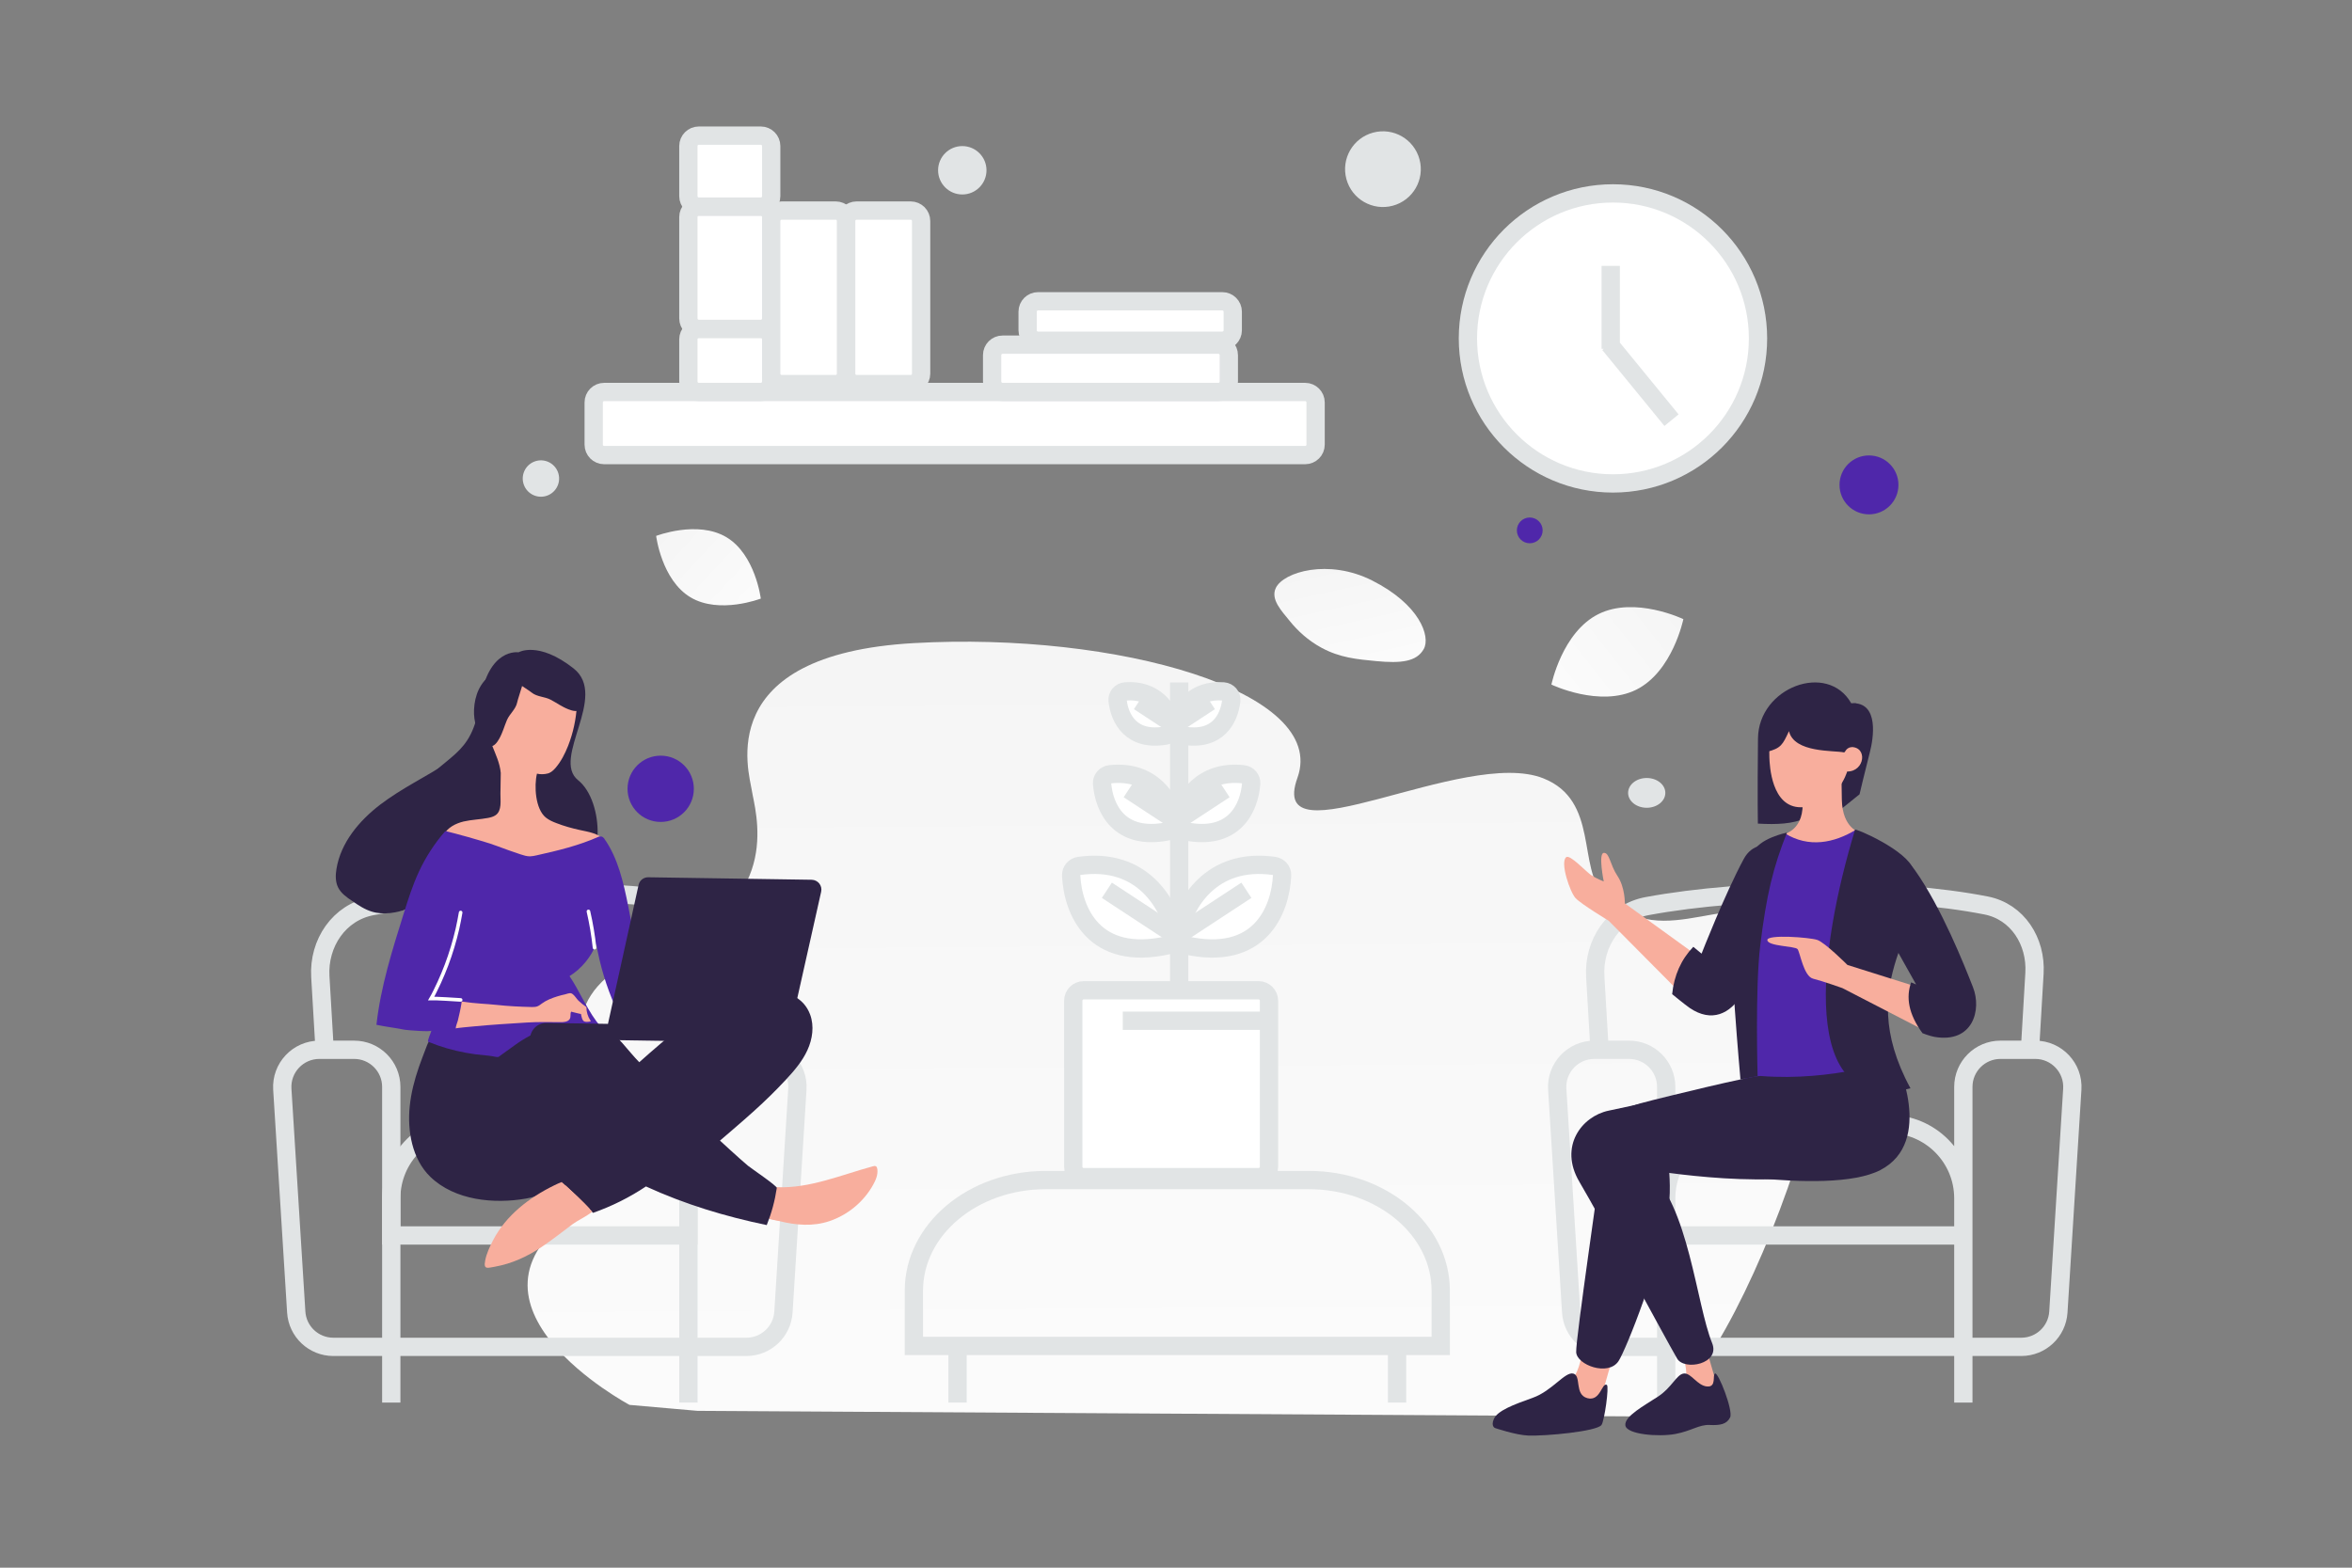 <svg width="900" height="600" viewBox="0 0 900 600" fill="none" xmlns="http://www.w3.org/2000/svg">
<rect x="0" y="0" width="900" height="600" fill="#808080" stroke="none"/>
<g clip-path="url(#clip0_1235_27211)">
<path d="M544.807 248.402C542.078 253.272 536.102 253.941 526.528 253.015C519.327 252.318 512.761 251.779 505.56 247.853C500.52 245.106 496.53 241.391 493.618 237.783C490.463 233.874 486.058 229.412 488.217 224.98C491.185 218.891 508.344 213.763 525.006 222.149C543.309 231.364 547.476 243.642 544.807 248.402Z" fill="url(#paint0_linear_1235_27211)"/>
<path d="M626.094 263.978C612.155 270.893 593.653 262.002 593.653 262.002C593.653 262.002 597.765 241.903 611.712 234.998C625.652 228.083 644.146 236.965 644.146 236.965C644.146 236.965 640.034 257.063 626.094 263.978Z" fill="url(#paint1_linear_1235_27211)"/>
<path d="M264.204 228.597C275.259 235.223 291.12 229.098 291.12 229.098C291.12 229.098 289.046 212.232 277.984 205.614C266.929 198.988 251.075 205.106 251.075 205.106C251.075 205.106 253.148 221.971 264.204 228.597Z" fill="url(#paint2_linear_1235_27211)"/>
<path d="M715.17 174.307C708.942 174.307 703.894 179.356 703.894 185.583C703.894 191.811 708.942 196.859 715.17 196.859C721.398 196.859 726.446 191.811 726.446 185.583C726.446 179.356 721.398 174.307 715.17 174.307Z" fill="#4F27AA"/>
<path d="M252.815 289.212C245.809 289.212 240.13 294.891 240.13 301.897C240.13 308.903 245.809 314.582 252.815 314.582C259.821 314.582 265.5 308.903 265.5 301.897C265.5 294.891 259.821 289.212 252.815 289.212Z" fill="#4F27AA"/>
<path d="M585.365 207.929C582.641 207.929 580.432 205.72 580.432 202.996C580.432 200.271 582.641 198.062 585.365 198.062C588.089 198.062 590.298 200.271 590.298 202.996C590.298 205.72 588.089 207.929 585.365 207.929Z" fill="#4F27AA"/>
<path d="M533.82 413.885C530.317 413.885 527.477 411.045 527.477 407.542C527.477 404.039 530.317 401.199 533.82 401.199C537.323 401.199 540.163 404.039 540.163 407.542C540.163 411.045 537.323 413.885 533.82 413.885Z" fill="#E1E4E5"/>
<path d="M207.381 349.724C202.322 349.724 198.22 345.623 198.22 340.563C198.22 335.504 202.322 331.402 207.381 331.402C212.44 331.402 216.542 335.504 216.542 340.563C216.542 345.623 212.44 349.724 207.381 349.724Z" fill="#E1E4E5"/>
<path d="M276.412 130.637C272.561 130.637 269.439 127.515 269.439 123.664C269.439 119.813 272.561 116.691 276.412 116.691C280.263 116.691 283.385 119.813 283.385 123.664C283.385 127.515 280.263 130.637 276.412 130.637Z" fill="#E1E4E5"/>
<path d="M614.227 177.973C609.946 177.973 606.475 174.502 606.475 170.221C606.475 165.939 609.946 162.469 614.227 162.469C618.508 162.469 621.979 165.939 621.979 170.221C621.979 174.502 618.508 177.973 614.227 177.973Z" fill="#E1E4E5"/>
<path d="M213.711 181.347C214.706 185.061 212.503 188.878 208.789 189.873C205.076 190.868 201.259 188.664 200.264 184.95C199.269 181.237 201.473 177.42 205.186 176.425C208.899 175.43 212.716 177.634 213.711 181.347Z" fill="#E1E4E5"/>
<path d="M368.224 74.432C363.109 74.432 358.963 70.286 358.963 65.171C358.963 60.056 363.109 55.91 368.224 55.91C373.339 55.91 377.485 60.056 377.485 65.171C377.485 70.286 373.339 74.432 368.224 74.432Z" fill="#E1E4E5"/>
<path d="M630.123 309.16C626.189 309.16 622.999 306.608 622.999 303.461C622.999 300.313 626.189 297.762 630.123 297.762C634.058 297.762 637.247 300.313 637.247 303.461C637.247 306.608 634.058 309.16 630.123 309.16Z" fill="#E1E4E5"/>
<path d="M543.182 60.995C545.253 68.724 540.666 76.668 532.937 78.739C525.208 80.81 517.264 76.223 515.193 68.494C513.122 60.766 517.709 52.821 525.438 50.75C533.167 48.679 541.111 53.266 543.182 60.995Z" fill="#E1E4E5"/>
<path d="M634.68 357.148H634.866C635.97 372.784 647.598 373.024 647.598 373.024C647.598 373.024 634.775 373.275 634.775 391.341C634.775 373.275 621.953 373.024 621.953 373.024C621.953 373.024 633.576 372.784 634.68 357.148ZM310.455 391.65H310.62C311.6 405.801 321.917 406.019 321.917 406.019C321.917 406.019 310.54 406.245 310.54 422.597C310.54 406.245 299.162 406.019 299.162 406.019C299.162 406.019 309.476 405.801 310.455 391.65Z" fill="#E1E4E5"/>
<path d="M349.718 246.133C427.186 241.748 508.406 264.59 496.468 297.703C484.528 330.816 560.297 285.942 590.532 297.881C612.059 306.38 603.454 332.254 613.868 342.68C637.745 366.584 662.167 336.483 692.557 354.544C722.946 372.606 660.727 541.175 628.979 542.117L266.87 539.97L240.883 537.692C240.883 537.692 169.003 499.347 220.422 463.974C255.19 440.057 230.174 422.688 226.392 411.739C222.051 399.166 211.921 377.209 256.059 361.096C300.197 344.984 288.802 309.922 287.715 302.663C286.631 295.401 272.252 250.519 349.718 246.133Z" fill="url(#paint3_linear_1235_27211)"/>
<path d="M481.585 379.004H414.687C412.478 379.004 410.687 380.795 410.687 383.004V446.536C410.687 448.745 412.478 450.536 414.687 450.536H481.585C483.794 450.536 485.585 448.745 485.585 446.536V383.004C485.585 380.795 483.794 379.004 481.585 379.004Z" fill="white" stroke="#E1E4E5" stroke-width="7"/>
<path d="M429.636 390.669H486.314M451.215 261.188V379.004" stroke="#E1E4E5" stroke-width="7"/>
<path d="M487.514 331.409C463.315 328.023 453.195 346.028 450.753 357.628C450.354 359.521 451.596 361.321 453.483 361.749C482 368.216 489.974 348.472 490.595 335.068C490.68 333.232 489.335 331.663 487.514 331.409Z" fill="white" stroke="#E1E4E5" stroke-width="7"/>
<path d="M450.003 358.403L476.933 340.73" stroke="#E1E4E5" stroke-width="7"/>
<path d="M475.733 296.333C459.882 294.574 452.851 306.012 450.823 314.068C450.351 315.944 451.606 317.762 453.503 318.145C472.294 321.943 478.026 309.241 478.767 299.952C478.913 298.119 477.56 296.536 475.733 296.333Z" fill="white" stroke="#E1E4E5" stroke-width="7"/>
<path d="M449.512 314.717L468.588 302.199" stroke="#E1E4E5" stroke-width="7"/>
<path d="M468.161 264.62C457.033 263.737 451.803 271.529 450.051 277.492C449.506 279.348 450.748 281.179 452.653 281.513C465.941 283.844 470.351 275.078 471.141 268.191C471.351 266.364 469.995 264.765 468.161 264.62Z" fill="white" stroke="#E1E4E5" stroke-width="7"/>
<path d="M448.389 278.061L462.976 268.488" stroke="#E1E4E5" stroke-width="7"/>
<path d="M412.966 331.409C437.166 328.023 447.285 346.028 449.728 357.628C450.126 359.521 448.884 361.321 446.997 361.749C418.481 368.216 410.506 348.472 409.886 335.068C409.801 333.232 411.145 331.663 412.966 331.409Z" fill="white" stroke="#E1E4E5" stroke-width="7"/>
<path d="M450.477 358.403L423.547 340.73" stroke="#E1E4E5" stroke-width="7"/>
<path d="M424.748 296.333C440.599 294.574 447.629 306.012 449.657 314.068C450.13 315.944 448.874 317.762 446.978 318.145C428.186 321.943 422.454 309.241 421.713 299.952C421.567 298.119 422.92 296.536 424.748 296.333Z" fill="white" stroke="#E1E4E5" stroke-width="7"/>
<path d="M450.968 314.717L431.893 302.199" stroke="#E1E4E5" stroke-width="7"/>
<path d="M430.635 264.62C441.763 263.737 446.993 271.529 448.745 277.492C449.29 279.348 448.048 281.179 446.143 281.513C432.855 283.844 428.445 275.078 427.655 268.191C427.445 266.364 428.801 264.765 430.635 264.62Z" fill="white" stroke="#E1E4E5" stroke-width="7"/>
<path d="M450.407 278.061L435.82 268.488M124.223 401.786L122.576 373.788C121.822 360.958 129.765 349.143 142.403 346.802C180.979 339.657 236.68 339.576 272.151 346.559C284.156 348.923 291.365 360.28 290.646 372.494L288.923 401.786M149.722 458.637C149.722 442.938 162.449 430.211 178.148 430.211H234.998C250.697 430.211 263.424 442.938 263.424 458.637V472.849H149.722V458.637V458.637Z" stroke="#E1E4E5" stroke-width="7"/>
<path d="M149.722 515.484V536.803M263.424 515.484V536.803M263.424 515.484H149.722M366.407 515.484V536.803M534.593 515.484V536.803M612.077 401.783L610.43 373.785C609.676 360.955 617.619 349.14 630.257 346.799C668.833 339.654 724.534 339.573 760.005 346.556C772.01 348.92 779.219 360.277 778.5 372.491L776.777 401.783M637.576 515.484V536.803M751.278 515.484V536.803M751.278 515.484H637.576M108.028 416.882C107.517 408.7 114.015 401.783 122.213 401.783H135.51C143.359 401.783 149.723 408.146 149.723 415.995V515.484H127.543C120.038 515.484 113.826 509.649 113.358 502.158L108.028 416.882V416.882ZM305.118 416.882C305.63 408.7 299.131 401.783 290.933 401.783H277.637C269.787 401.783 263.424 408.146 263.424 415.995V515.484H285.603C293.109 515.484 299.32 509.649 299.788 502.158L305.118 416.882V416.882ZM349.699 493.972C349.699 470.597 372.264 451.647 400.1 451.647H500.9C528.736 451.647 551.301 470.597 551.301 493.972V515.135H349.699V493.972V493.972ZM637.576 458.634C637.576 442.935 650.302 430.208 666.001 430.208H722.852C738.551 430.208 751.278 442.935 751.278 458.634V472.846H637.576V458.634V458.634ZM595.882 416.882C595.371 408.7 601.869 401.783 610.067 401.783H623.364C631.213 401.783 637.576 408.146 637.576 415.995V515.484H615.397C607.892 515.484 601.68 509.649 601.212 502.158L595.882 416.882V416.882ZM792.972 416.882C793.483 408.7 786.985 401.783 778.787 401.783H765.49C757.641 401.783 751.278 408.146 751.278 415.995V515.484H773.457C780.962 515.484 787.174 509.649 787.642 502.158L792.972 416.882V416.882Z" stroke="#E1E4E5" stroke-width="7"/>
<path d="M499.421 150.023H231.179C228.97 150.023 227.179 151.814 227.179 154.023V170.175C227.179 172.385 228.97 174.175 231.179 174.175H499.421C501.63 174.175 503.421 172.385 503.421 170.175V154.023C503.421 151.814 501.63 150.023 499.421 150.023Z" fill="white" stroke="#E1E4E5" stroke-width="7"/>
<path d="M291.107 125.871H267.407C265.198 125.871 263.407 127.662 263.407 129.871V146.023C263.407 148.232 265.198 150.023 267.407 150.023H291.107C293.316 150.023 295.107 148.232 295.107 146.023V129.871C295.107 127.662 293.316 125.871 291.107 125.871Z" fill="white" stroke="#E1E4E5" stroke-width="7"/>
<path d="M291.107 79.074H267.407C265.198 79.074 263.407 80.865 263.407 83.074V121.869C263.407 124.078 265.198 125.869 267.407 125.869H291.107C293.316 125.869 295.107 124.078 295.107 121.869V83.074C295.107 80.865 293.316 79.074 291.107 79.074Z" fill="white" stroke="#E1E4E5" stroke-width="7"/>
<path d="M319.788 80.586H299.107C296.898 80.586 295.107 82.377 295.107 84.586V143.005C295.107 145.214 296.898 147.005 299.107 147.005H319.788C321.997 147.005 323.788 145.214 323.788 143.005V84.586C323.788 82.377 321.997 80.586 319.788 80.586Z" fill="white" stroke="#E1E4E5" stroke-width="7"/>
<path d="M348.469 80.586H327.788C325.579 80.586 323.788 82.377 323.788 84.586V143.005C323.788 145.214 325.579 147.005 327.788 147.005H348.469C350.678 147.005 352.469 145.214 352.469 143.005V84.586C352.469 82.377 350.678 80.586 348.469 80.586Z" fill="white" stroke="#E1E4E5" stroke-width="7"/>
<path d="M470.211 146.024V135.91C470.211 133.701 468.42 131.91 466.211 131.91H383.64C381.431 131.91 379.64 133.701 379.64 135.91V146.024C379.64 148.233 381.431 150.024 383.64 150.024H466.211C468.42 150.024 470.211 148.233 470.211 146.024Z" fill="white" stroke="#E1E4E5" stroke-width="7"/>
<path d="M471.721 126.4V119.305C471.721 117.096 469.93 115.305 467.721 115.305H397.226C395.017 115.305 393.226 117.096 393.226 119.305V126.4C393.226 128.609 395.017 130.4 397.226 130.4H467.721C469.93 130.4 471.721 128.609 471.721 126.4Z" fill="white" stroke="#E1E4E5" stroke-width="7"/>
<path d="M291.107 51.906H267.407C265.198 51.906 263.407 53.697 263.407 55.906V75.077C263.407 77.286 265.198 79.077 267.407 79.077H291.107C293.316 79.077 295.107 77.286 295.107 75.077V55.906C295.107 53.697 293.316 51.906 291.107 51.906Z" fill="white" stroke="#E1E4E5" stroke-width="7"/>
<path d="M617.204 185.024C647.858 185.024 672.708 160.174 672.708 129.52C672.708 98.866 647.858 74.016 617.204 74.016C586.55 74.016 561.7 98.866 561.7 129.52C561.7 160.174 586.55 185.024 617.204 185.024Z" fill="white" stroke="#E1E4E5" stroke-width="7"/>
<path d="M616.346 133.486V101.77M639.603 160.811L615.816 131.738" stroke="#E1E4E5" stroke-width="7"/>
<path fill-rule="evenodd" clip-rule="evenodd" d="M642.289 514.896C642.289 514.896 648.191 526.817 643.352 530.574C638.507 534.331 625.707 541.372 625.707 541.372L659.618 539.241L652.08 513.242L642.289 514.896Z" fill="#F8AE9D"/>
<path fill-rule="evenodd" clip-rule="evenodd" d="M656.259 525.686C655.192 526.195 656.947 530.985 653.192 530.648C649.439 530.312 647.082 525.361 644.314 525.683C641.545 526.004 639.787 530.989 634.517 534.462C629.247 537.936 621.433 542.078 621.957 545.569C622.48 549.061 634.776 549.996 641.006 548.84C647.235 547.685 650.143 545.181 654.185 545.381C658.226 545.58 660.766 545.086 662.033 542.49C663.299 539.895 657.491 525.098 656.259 525.686ZM693.373 409.831C683.106 410.289 625.967 422.927 615.586 425.074C605.204 427.221 596.428 438.84 604.344 452.293C613.235 467.395 636.176 510.284 641.746 519.952C644.503 524.737 658.411 522.054 655.144 514.022C649.054 499.049 646.225 461.436 630.699 447.722C630.699 447.722 682.915 456.809 705.47 446.4C721.863 438.833 718.155 408.723 693.373 409.831Z" fill="#2E2445"/>
<path fill-rule="evenodd" clip-rule="evenodd" d="M621.754 345.745C621.754 345.745 621.87 339.642 618.948 335.277C616.026 330.911 615.91 326.274 613.699 326.426C611.487 326.578 613.677 337.356 613.677 337.356C613.677 337.356 610.871 336.283 608.855 334.927C606.84 333.571 600.728 326.888 599.299 328.072C596.877 330.091 600.778 341.475 602.903 343.751C605.034 346.028 615.554 352.39 615.554 352.39L646.533 383.6L651.166 367.032L621.754 345.745Z" fill="#F8AE9D"/>
<path fill-rule="evenodd" clip-rule="evenodd" d="M683.72 342.993C678.945 354.07 670.2 374.418 666.595 380.489C662.078 388.091 654.954 391.441 646.613 385.8C644.868 384.62 639.856 380.492 639.856 380.492C640.598 373.266 643.298 367.227 647.951 362.371L651.111 364.986C651.111 364.986 660.074 342.011 667.283 328.702C673.527 317.187 690.99 326.154 683.72 342.993ZM704.36 299.998V309.799L711.558 304.004C711.558 304.004 713.77 294.613 715.569 287.639C716.698 283.265 719.447 268.463 708.38 269.157C699.314 253.176 672.912 263.067 672.702 282.591C672.449 306.073 672.655 315.215 672.655 315.215C687.585 316.072 695.989 313.914 704.36 299.998Z" fill="#2E2445"/>
<path fill-rule="evenodd" clip-rule="evenodd" d="M711.713 318.658C711.713 318.658 705.017 317.086 704.785 306.115C704.553 295.144 704.716 291.4 704.716 291.4L689.968 291.133C689.968 291.133 689.807 303.36 689.805 307.783C689.798 318.536 681.891 319.417 681.891 319.417C681.891 319.417 683.242 328.289 696.606 329.041C707.04 329.628 711.713 318.658 711.713 318.658Z" fill="#F8AE9D"/>
<path fill-rule="evenodd" clip-rule="evenodd" d="M708.154 285.92C714.733 285.666 713.66 295.297 706.826 295.284C706.826 295.284 702.856 308.966 689.074 308.966C677.882 308.966 677.154 293.019 677.052 289.838C676.943 286.446 676.929 275.303 676.929 275.303L708.41 275.289L708.154 285.92Z" fill="#F8AE9D"/>
<path fill-rule="evenodd" clip-rule="evenodd" d="M708.663 285.858C705.937 286.308 706.267 288.113 705.526 287.955C701.761 287.155 686.523 288.21 684.56 279.831C682.119 285.066 681.522 286.353 676.146 287.758V272.417L710.149 269.156C710.149 269.156 709.621 285.699 708.663 285.858Z" fill="#2E2445"/>
<path fill-rule="evenodd" clip-rule="evenodd" d="M710.217 317.535C701.814 322.681 692.1 324.568 683.058 318.979C668.301 348.077 664.624 382.794 668.173 421.165C689.691 429.684 707.777 428.009 723.174 418.272L710.217 317.535Z" fill="#4F27AA"/>
<path fill-rule="evenodd" clip-rule="evenodd" d="M605.505 515.375C605.505 515.375 605.683 529.406 594.121 534.652C582.567 539.897 574.335 539.581 575.383 543.637C576.431 547.692 606.505 547.528 609.314 544.357C611.707 541.659 616.913 516.536 618.346 518.457L605.505 515.375Z" fill="#F8AE9D"/>
<path fill-rule="evenodd" clip-rule="evenodd" d="M614.859 530.029C612.931 529.006 612.45 536.492 607.405 535.118C602.359 533.744 605.205 526.535 602.035 525.71C598.866 524.885 593.978 532.316 586.502 534.981C579.026 537.645 572.97 539.911 571.604 543.149C570.426 545.933 572.068 546.547 572.068 546.547C572.068 546.547 579.983 549.235 584.698 549.42C591.547 549.689 610.985 547.836 612.808 545.39C613.928 543.889 615.823 530.542 614.859 530.029ZM725.539 405.492C725.539 405.492 740.464 437.012 719.489 447.836C699.205 458.303 638.48 445.923 638.48 445.923C638.48 445.923 639.565 454.66 638.48 462.451C635.646 482.801 622.167 516.706 619.316 520.966C615.372 526.857 603.359 522.414 603.133 517.509C602.907 512.603 612.189 449.953 613.6 438.006C615.005 426.058 619.438 424.322 632.387 421.056C635.362 420.306 670.541 411.564 673.763 411.818C701.454 414.008 725.539 405.492 725.539 405.492Z" fill="#2E2445"/>
<path fill-rule="evenodd" clip-rule="evenodd" d="M709.85 317.557C695.934 363.143 687.589 427.771 731.05 416.527C707.963 374.02 739.349 354.888 732.235 332.92C729.803 325.409 710.032 316.968 709.85 317.557ZM683.795 318.658C678.485 331.977 675.932 342.428 673.55 361.979C671.564 378.262 672.558 411.863 672.558 411.863L665.996 413.153C665.996 413.153 661.304 361.241 662.873 354.557C665.505 343.341 667.288 336.788 670.764 326.535C672.679 320.907 683.795 318.658 683.795 318.658Z" fill="#2E2445"/>
<path fill-rule="evenodd" clip-rule="evenodd" d="M706.928 369.31C706.928 369.31 698.359 360.731 695.392 359.735C692.425 358.739 676.17 357.543 676.28 359.793C676.405 362.203 686.864 362.065 687.831 363.251C688.799 364.436 690.144 373.665 693.8 374.575C697.449 375.485 705.012 378.179 705.012 378.179L738.681 395.575L735.094 378.18L706.928 369.31Z" fill="#F8AE9D"/>
<path fill-rule="evenodd" clip-rule="evenodd" d="M732.716 332.982C742.929 347.396 751.648 369.351 754.995 377.911C758.342 386.471 754.966 399.382 740.249 396.847C738.496 396.546 735.646 395.436 735.646 395.436C730.235 388.018 729.285 381.65 731.305 375.979L733.208 376.783C733.208 376.783 718.581 350.855 715.009 343.905C709.043 332.297 723.72 320.283 732.716 332.982Z" fill="#2E2445"/>
<path d="M317.403 467.356C324.463 464.971 330.582 459.89 334.155 453.374C335.164 451.577 335.988 449.513 335.717 447.469C335.648 447.053 335.542 446.56 335.167 446.366C334.83 446.172 334.376 446.278 333.996 446.386C322.204 449.567 309.737 454.929 297.36 454.363C296.793 454.355 296.228 454.308 295.733 454.528C295.125 454.783 294.739 455.343 294.466 455.943C293.53 457.893 292.719 461.581 293.025 463.776C293.401 466.387 295.925 466.765 298.145 467.328C304.464 468.934 311.102 469.488 317.403 467.356Z" fill="#F8AE9D"/>
<path d="M318.492 452.719C319.442 452.318 320.43 451.917 321.45 451.895C322.47 451.873 323.594 452.419 323.919 453.405C324.135 454.088 323.936 454.803 323.662 455.441C322.919 457.091 321.615 458.43 320.237 459.618C314.959 464.069 308.196 466.761 301.279 467.184C298.218 467.364 295.012 467.089 292.315 465.651C293.662 464.01 293.395 461.665 293.54 459.59C293.972 453.517 299.148 455.823 303.302 455.811C308.515 455.701 313.704 454.685 318.492 452.719Z" fill="#F8AE9D"/>
<path d="M160.499 407.798C160.42 408.023 160.341 408.249 160.262 408.474C158.603 413.282 157.319 418.247 156.789 423.337C155.816 432.687 157.651 443.628 164.685 450.419C174.063 459.473 189.109 460.872 201.339 458.717C206.345 457.841 211.058 455.747 215.063 452.619C219.049 456.229 223.332 460.183 226.896 464.203C234.055 461.699 240.869 458.3 247.176 454.088C262.102 460.923 277.325 465.535 293.399 468.876C295.236 464.306 296.525 459.534 297.24 454.66C297.365 453.869 287.348 447.109 286.192 446.147C282.724 443.224 275.5 436.544 275.5 436.544C275.5 436.544 284.605 428.79 288.588 425.15C292.801 421.366 296.843 417.396 300.701 413.25C303.887 409.825 307.001 406.209 308.954 401.934C310.906 397.696 311.624 392.685 309.992 388.28C304.838 374.57 284.034 379.389 274.37 384.114C266.381 388.033 259.384 393.742 252.65 399.53C249.934 401.83 247.254 404.206 244.613 406.545C242.531 404.399 240.232 401.607 238.265 399.35C236.15 396.901 233.731 394.598 230.807 393.157C227.734 391.599 224.899 391.821 221.621 391.356C220.151 391.144 218.723 390.707 217.292 390.459C212.999 389.676 208.455 390.514 204.683 392.722C201.101 394.82 198.193 397.306 193.99 398.111C189.218 399.02 183.675 398.483 178.889 397.843C174.593 397.249 170.228 396.277 165.948 397.118C164.168 397.469 163.488 399.951 162.9 401.377C162.113 403.442 161.288 405.582 160.499 407.798ZM198.418 249.658C198.418 249.658 186.864 247.821 183.761 268.218C180.314 290.893 171.108 287.163 156.488 305.576C147.944 316.335 156.936 335.335 175.208 334.958C193.48 334.591 209.982 329.308 220.492 331.568C231.003 333.828 231.58 306.908 221.21 298.602C210.839 290.296 232.95 266.445 219.477 255.823C206.003 245.202 198.418 249.658 198.418 249.658Z" fill="#2E2445"/>
<path d="M129.354 339.603C128.3 337.437 128.364 334.922 128.744 332.574C130.391 322.499 137.452 314.079 145.546 307.909C153.666 301.723 162.96 297.307 171.503 291.764C173.72 290.32 175.943 288.766 178.488 287.986C181.034 287.205 183.992 287.289 186.094 288.931C187.578 290.083 188.436 291.864 188.935 293.645C190.029 297.545 189.61 301.675 188.943 305.632C188.108 310.622 186.884 315.56 184.873 320.147C183.261 323.847 180.637 327.654 176.694 328.379C175.553 332.8 173.203 336.945 169.908 340.115C166.139 343.751 161.361 346.128 156.402 347.788C151.833 349.321 146.835 350.322 142.239 348.891C139.511 348.058 137.109 346.454 134.759 344.818C132.662 343.425 130.487 341.9 129.354 339.603ZM170.649 332.884L173.346 328.602C172.775 328.652 172.213 328.784 171.68 328.995C170.199 329.636 169.307 331.969 170.649 332.884Z" fill="#2E2445"/>
<path d="M220.631 267.599C220.771 268.356 220.796 269.15 220.745 270.055C220.439 275.343 219.302 280.551 217.376 285.486C216.199 288.414 214.758 291.299 212.72 293.723C211.874 294.73 210.915 295.659 209.664 296.018C208.374 296.376 206.75 296.427 205.471 296.105C204.343 300.771 204.813 309.576 208.841 312.885C210.072 313.885 211.535 314.512 213 315.063C215.853 316.163 218.823 317.001 221.797 317.651C225.184 318.382 228.876 318.929 231.255 321.42C231.553 321.726 231.848 322.146 231.729 322.56C231.649 322.823 231.458 323.009 231.229 323.156C229.356 324.676 227.039 325.509 224.724 326.305C220.662 327.678 216.491 328.823 212.25 329.59C207.82 330.391 203.245 330.774 198.759 330.291C195.291 329.898 191.868 329.016 188.719 327.457C185.421 325.821 182.043 324.486 178.63 322.924C175.743 321.596 172.896 320.08 169.77 319.542C171.248 316.732 174.33 315.155 177.4 314.409C180.47 313.7 183.68 313.636 186.786 313.041C187.809 312.83 188.832 312.581 189.71 311.952C192.116 310.214 191.457 306.352 191.495 303.823L191.617 295.819C191.259 292 189.684 288.804 188.302 285.309C186.193 279.952 185.757 273.866 187.615 268.381C189.473 262.934 193.699 258.202 199.128 256.283C204.557 254.365 211.073 255.445 215.242 259.436C217.884 262.006 220.039 264.305 220.631 267.599Z" fill="#F8AE9D"/>
<path d="M203.935 250.578C209.346 249.974 214.277 252.624 217.933 256.731C221.008 260.174 222.816 264.719 222.725 269.286C222.712 269.938 222.638 270.649 222.271 271.235C221.293 272.639 219.168 272.122 217.578 271.497C214.988 270.496 213.059 269.034 210.711 267.8C208.362 266.567 205.511 266.747 203.409 265.044C201.425 263.402 194.611 259.944 194.428 257.27C194.196 254.002 200.182 251.334 202.685 250.79C203.043 250.679 203.46 250.628 203.935 250.578Z" fill="#2E2445"/>
<path d="M188.347 257.975C183.771 260.926 181.624 266.095 181.386 271.589C181.177 276.201 182.648 280.866 185.604 284.348C186.027 284.845 186.532 285.349 187.188 285.571C188.833 286.042 190.153 284.298 190.99 282.809C192.366 280.397 192.936 278.045 193.977 275.605C195.018 273.165 197.342 271.503 197.895 268.854C198.396 266.328 201.491 259.343 199.945 257.154C198.059 254.475 191.733 256.189 189.45 257.35C189.102 257.489 188.747 257.713 188.347 257.975Z" fill="#2E2445"/>
<path d="M229.045 320.253C229.768 319.924 230.633 320.164 231.114 320.813C236.512 328.372 238.596 337.844 240.421 346.972C242.491 357.351 244.335 367.763 246.102 378.174C246.207 378.705 246.274 379.272 246.04 379.76C245.806 380.247 245.274 380.503 244.78 380.722C241.66 382.223 238.504 383.686 235.385 385.186C232.019 377.527 229.592 369.49 228.158 361.249C226.155 366.316 222.539 370.717 217.926 373.593C221.363 378.516 225.594 388.361 229.72 392.69C230.351 393.38 234.257 392.306 235.13 392.017C235.673 393.574 233.13 391.912 233.144 393.498C230.797 393.84 227.798 392.435 225.386 392.134C222.477 391.794 219.539 391.774 216.626 392.076C211.784 392.607 207.079 394.121 202.777 396.397C200.639 397.535 198.587 398.829 196.639 400.269C194.958 401.527 190.797 404.485 190.797 404.485C190.491 404.707 189.061 404.383 188.723 404.302C187.736 404.134 186.743 404.006 185.746 403.917C183.243 403.722 180.752 403.395 178.284 402.936C173.351 402.03 168.5 400.635 163.847 398.713C163.399 398.367 164.998 395.068 165.083 394.427C164.998 395.03 155.833 394.287 154.93 394.122C151.316 393.388 147.659 392.992 144.045 392.22C145.664 377.668 150.106 363.613 154.472 349.67C156.179 344.182 157.924 338.696 160.344 333.521C162.92 328.009 166.246 322.849 170.243 318.265C170.358 318.153 170.548 318.081 170.698 318.121C172.616 318.603 184.315 321.613 190.135 323.778C193.101 324.918 196.106 325.946 199.149 326.974C200.351 327.37 201.592 327.766 202.838 327.747C203.669 327.722 204.503 327.546 205.298 327.369C213.407 325.567 221.517 323.613 229.045 320.253Z" fill="#4F27AA"/>
<path d="M176.269 349.242C175.935 351.314 175.488 353.422 175.041 355.492C173.954 360.19 172.559 364.811 170.866 369.325C170.001 371.577 169.099 373.792 168.084 376.004C167.576 377.092 167.069 378.179 166.523 379.266C166.251 379.79 165.978 380.353 165.706 380.877C165.473 381.327 165.202 381.738 164.969 382.15C166.594 382.099 174.611 382.562 176.271 382.7" stroke="white" stroke-width="1.376" stroke-miterlimit="10" stroke-linecap="round"/>
<path d="M176.53 384.327C176.361 385.388 176.156 386.443 175.915 387.49L175.187 390.65C174.947 391.553 174.401 392.678 174.387 393.621C174.39 393.433 180.818 392.888 181.423 392.822C188.117 392.169 194.844 391.78 201.534 391.353C205.881 391.079 210.147 391.181 214.489 391.21C215.772 391.229 217.285 391.101 217.98 390.054C218.561 389.157 218.087 388.017 218.553 387.193C218.853 387.273 222.352 388.157 222.315 388.081C222.454 388.876 222.731 390.542 223.556 390.932C223.856 391.05 224.158 391.092 224.46 391.097C224.913 391.104 225.367 391.035 225.821 390.966C225.891 390.967 225.959 390.941 226.011 390.894C226.088 390.819 226.014 390.705 225.94 390.591C224.911 389.069 224.371 387.269 224.395 385.432C223.311 384.698 222.228 383.85 221.298 382.93C220.555 382.163 220.003 381.173 219.183 380.519C218.325 379.788 217.488 380.229 216.54 380.479C215.443 380.724 214.355 381.01 213.279 381.335C211.193 381.984 209.104 382.783 207.347 384.078C206.736 384.521 206.162 385.004 205.441 385.219C204.758 385.435 204.003 385.424 203.286 385.413C198.87 385.308 194.455 385.09 190.082 384.608C185.595 384.125 182.536 384.192 176.658 383.309C176.658 383.347 176.653 383.687 176.53 384.327Z" fill="#F8AE9D"/>
<path d="M225.168 348.824C226.218 353.399 226.997 358.032 227.5 362.699" stroke="white" stroke-width="1.376" stroke-miterlimit="10" stroke-linecap="round"/>
<path d="M314.217 341.295L301.255 399.1L202.833 397.605C202.885 394.207 205.683 391.455 209.119 391.508L232.639 391.865L244.36 338.686C244.541 337.85 245.005 337.102 245.674 336.569C246.342 336.035 247.175 335.749 248.03 335.758L310.624 336.709C313.002 336.783 314.744 338.962 314.217 341.295Z" fill="#2E2445"/>
<path d="M185.645 482.533C186.101 479.897 187.388 477.197 188.594 474.837C193.575 465.17 202.477 458.357 212.064 453.669C213.053 453.193 214.042 452.717 215.067 452.355C214.99 452.467 214.912 452.58 214.835 452.729L214.834 452.767H214.796C214.911 452.693 214.987 452.618 215.102 452.545C218.976 456.04 223.109 459.879 226.638 463.746C224.306 465.637 220.921 467.171 219.241 468.43C215.269 471.353 211.446 474.466 207.326 477.198C201.794 480.928 195.9 483.633 189.311 484.817C186.774 485.269 185.445 485.74 185.475 483.777C185.518 483.475 185.562 483.061 185.645 482.533Z" fill="#F8AE9D"/>
<path d="M192.07 474.93C194.635 470.098 198.618 466.42 202.973 463.163C206.029 460.868 209.27 458.803 212.36 456.697C213.238 456.106 214.961 454.509 216.446 453.738C219.537 456.542 222.702 459.497 225.563 462.562C216.111 468.309 207.69 475.809 197.319 479.881C196.369 480.244 195.382 480.607 194.362 480.629C193.342 480.651 192.254 480.219 191.662 479.38C190.738 478.082 191.331 476.316 192.07 474.93Z" fill="#F8AE9D"/>
</g>
<defs>
<linearGradient id="paint0_linear_1235_27211" x1="526.424" y1="279.963" x2="502.103" y2="170.673" gradientUnits="userSpaceOnUse">
<stop stop-color="white"/>
<stop offset="1" stop-color="#EEEEEE"/>
</linearGradient>
<linearGradient id="paint1_linear_1235_27211" x1="572.565" y1="285.547" x2="687.539" y2="194.602" gradientUnits="userSpaceOnUse">
<stop stop-color="white"/>
<stop offset="1" stop-color="#EEEEEE"/>
</linearGradient>
<linearGradient id="paint2_linear_1235_27211" x1="306.985" y1="249.925" x2="218.03" y2="167.275" gradientUnits="userSpaceOnUse">
<stop stop-color="white"/>
<stop offset="1" stop-color="#EEEEEE"/>
</linearGradient>
<linearGradient id="paint3_linear_1235_27211" x1="461.927" y1="708.364" x2="456.491" y2="-77.041" gradientUnits="userSpaceOnUse">
<stop stop-color="white"/>
<stop offset="1" stop-color="#EEEEEE"/>
</linearGradient>
<clipPath id="clip0_1235_27211">
<rect width="900" height="600" fill="white"/>
</clipPath>
</defs>
</svg>
